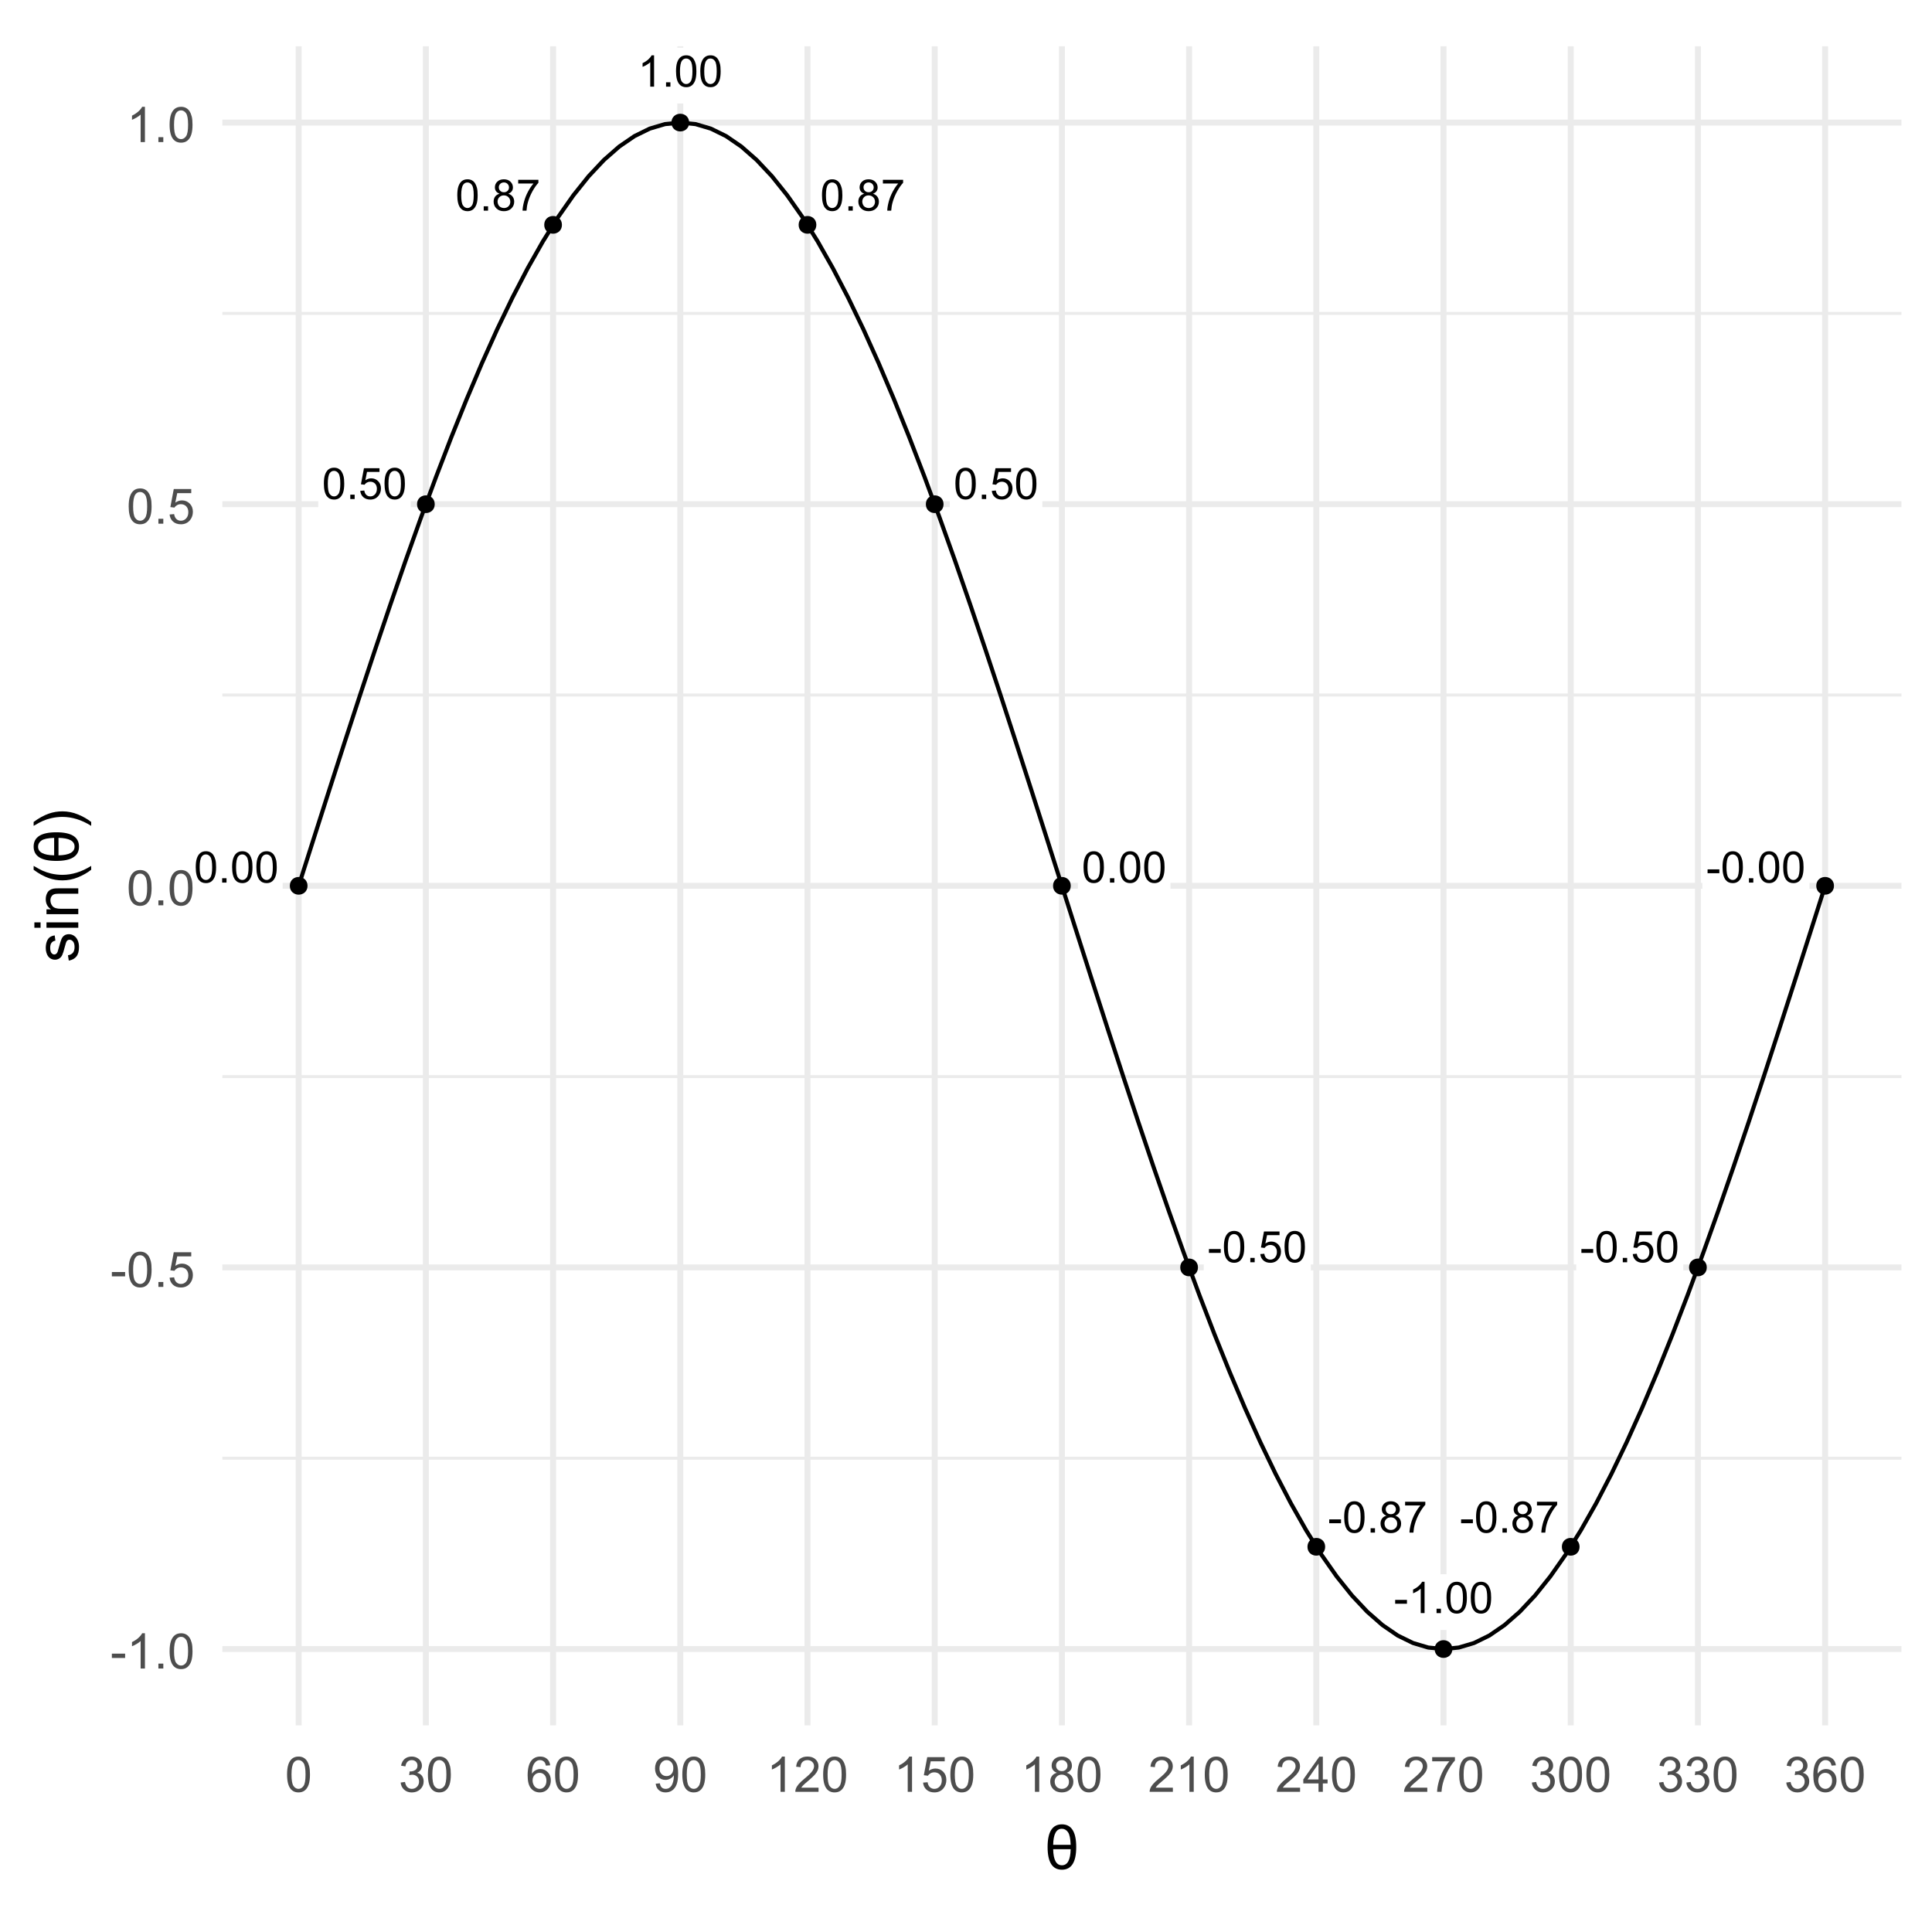<?xml version="1.0" encoding="UTF-8"?>
<svg xmlns="http://www.w3.org/2000/svg" xmlns:xlink="http://www.w3.org/1999/xlink" width="504" height="504" viewBox="0 0 504 504">
<defs>
<g>
<g id="glyph-0-0">
<path d="M 0.473 -4.02 C 0.473 -4.98 0.57 -5.758 0.77 -6.344 C 0.969 -6.93 1.262 -7.383 1.652 -7.703 C 2.043 -8.02 2.535 -8.18 3.129 -8.18 C 3.566 -8.18 3.949 -8.094 4.277 -7.918 C 4.609 -7.738 4.883 -7.488 5.098 -7.156 C 5.312 -6.824 5.48 -6.418 5.602 -5.945 C 5.723 -5.469 5.785 -4.824 5.785 -4.02 C 5.785 -3.062 5.688 -2.289 5.492 -1.703 C 5.293 -1.117 5 -0.664 4.609 -0.34 C 4.219 -0.02 3.727 0.141 3.129 0.141 C 2.344 0.141 1.727 -0.145 1.277 -0.707 C 0.742 -1.383 0.473 -2.488 0.473 -4.02 M 1.5 -4.02 C 1.5 -2.68 1.656 -1.789 1.969 -1.348 C 2.281 -0.906 2.668 -0.684 3.129 -0.684 C 3.59 -0.684 3.973 -0.906 4.289 -1.352 C 4.602 -1.797 4.758 -2.684 4.758 -4.02 C 4.758 -5.359 4.602 -6.25 4.289 -6.691 C 3.973 -7.133 3.586 -7.352 3.117 -7.352 C 2.656 -7.352 2.293 -7.156 2.016 -6.77 C 1.672 -6.273 1.5 -5.355 1.5 -4.02 Z M 1.5 -4.02 "/>
</g>
<g id="glyph-0-1">
<path d="M 1.035 0 L 1.035 -1.141 L 2.172 -1.141 L 2.172 0 Z M 1.035 0 "/>
</g>
<g id="glyph-0-2">
<path d="M 0.473 -2.133 L 1.523 -2.223 C 1.602 -1.711 1.781 -1.328 2.066 -1.07 C 2.348 -0.812 2.691 -0.684 3.09 -0.684 C 3.57 -0.684 3.98 -0.863 4.312 -1.227 C 4.645 -1.59 4.812 -2.074 4.812 -2.672 C 4.812 -3.242 4.652 -3.695 4.332 -4.023 C 4.012 -4.352 3.59 -4.52 3.074 -4.52 C 2.75 -4.52 2.461 -4.445 2.199 -4.297 C 1.941 -4.152 1.738 -3.961 1.59 -3.73 L 0.648 -3.852 L 1.438 -8.035 L 5.492 -8.035 L 5.492 -7.078 L 2.238 -7.078 L 1.801 -4.891 C 2.289 -5.23 2.801 -5.402 3.34 -5.402 C 4.051 -5.402 4.652 -5.156 5.141 -4.664 C 5.629 -4.168 5.875 -3.535 5.875 -2.762 C 5.875 -2.023 5.66 -1.387 5.23 -0.852 C 4.707 -0.191 3.992 0.141 3.09 0.141 C 2.348 0.141 1.742 -0.07 1.273 -0.484 C 0.809 -0.898 0.539 -1.449 0.473 -2.133 Z M 0.473 -2.133 "/>
</g>
<g id="glyph-0-3">
<path d="M 2.012 -4.418 C 1.598 -4.57 1.289 -4.785 1.09 -5.066 C 0.891 -5.352 0.789 -5.688 0.789 -6.078 C 0.789 -6.672 1.004 -7.172 1.43 -7.574 C 1.855 -7.977 2.422 -8.18 3.129 -8.18 C 3.84 -8.18 4.414 -7.973 4.848 -7.559 C 5.281 -7.148 5.496 -6.645 5.496 -6.051 C 5.496 -5.676 5.398 -5.344 5.199 -5.066 C 5 -4.785 4.699 -4.57 4.297 -4.418 C 4.797 -4.254 5.176 -3.992 5.438 -3.629 C 5.699 -3.266 5.828 -2.832 5.828 -2.328 C 5.828 -1.633 5.582 -1.047 5.09 -0.574 C 4.598 -0.098 3.949 0.141 3.145 0.141 C 2.34 0.141 1.691 -0.098 1.199 -0.574 C 0.707 -1.051 0.461 -1.645 0.461 -2.355 C 0.461 -2.887 0.594 -3.328 0.863 -3.688 C 1.133 -4.043 1.516 -4.289 2.012 -4.418 M 1.812 -6.113 C 1.812 -5.727 1.938 -5.414 2.184 -5.168 C 2.434 -4.922 2.754 -4.801 3.152 -4.801 C 3.535 -4.801 3.852 -4.922 4.098 -5.164 C 4.344 -5.406 4.469 -5.707 4.469 -6.059 C 4.469 -6.426 4.34 -6.734 4.086 -6.984 C 3.832 -7.234 3.52 -7.359 3.141 -7.359 C 2.758 -7.359 2.441 -7.234 2.191 -6.992 C 1.938 -6.746 1.812 -6.453 1.812 -6.113 M 1.488 -2.352 C 1.488 -2.066 1.559 -1.789 1.691 -1.523 C 1.828 -1.258 2.027 -1.051 2.297 -0.902 C 2.562 -0.758 2.848 -0.684 3.156 -0.684 C 3.633 -0.684 4.027 -0.836 4.34 -1.145 C 4.652 -1.453 4.809 -1.844 4.809 -2.316 C 4.809 -2.801 4.648 -3.195 4.328 -3.512 C 4.004 -3.828 3.605 -3.984 3.125 -3.984 C 2.652 -3.984 2.262 -3.828 1.953 -3.52 C 1.645 -3.207 1.488 -2.816 1.488 -2.352 Z M 1.488 -2.352 "/>
</g>
<g id="glyph-0-4">
<path d="M 0.539 -7.078 L 0.539 -8.043 L 5.812 -8.043 L 5.812 -7.262 C 5.293 -6.711 4.781 -5.977 4.27 -5.062 C 3.762 -4.148 3.367 -3.207 3.09 -2.238 C 2.891 -1.559 2.762 -0.812 2.707 0 L 1.68 0 C 1.688 -0.641 1.816 -1.414 2.055 -2.324 C 2.297 -3.23 2.641 -4.105 3.094 -4.949 C 3.543 -5.793 4.023 -6.5 4.527 -7.078 Z M 0.539 -7.078 "/>
</g>
<g id="glyph-0-5">
<path d="M 4.238 0 L 3.238 0 L 3.238 -6.375 C 3 -6.145 2.684 -5.914 2.293 -5.684 C 1.902 -5.457 1.551 -5.281 1.238 -5.168 L 1.238 -6.137 C 1.797 -6.398 2.289 -6.715 2.707 -7.09 C 3.125 -7.465 3.422 -7.828 3.594 -8.18 L 4.238 -8.18 Z M 4.238 0 "/>
</g>
<g id="glyph-0-6">
<path d="M 0.359 -2.445 L 0.359 -3.449 L 3.434 -3.449 L 3.434 -2.445 Z M 0.359 -2.445 "/>
</g>
<g id="glyph-1-0">
<path d="M 0.406 -2.75 L 0.406 -3.883 L 3.863 -3.883 L 3.863 -2.75 Z M 0.406 -2.75 "/>
</g>
<g id="glyph-1-1">
<path d="M 4.77 0 L 3.645 0 L 3.645 -7.168 C 3.371 -6.91 3.02 -6.652 2.578 -6.395 C 2.137 -6.137 1.742 -5.941 1.395 -5.812 L 1.395 -6.898 C 2.023 -7.195 2.574 -7.555 3.043 -7.977 C 3.516 -8.395 3.848 -8.805 4.043 -9.199 L 4.77 -9.199 Z M 4.77 0 "/>
</g>
<g id="glyph-1-2">
<path d="M 1.164 0 L 1.164 -1.281 L 2.445 -1.281 L 2.445 0 Z M 1.164 0 "/>
</g>
<g id="glyph-1-3">
<path d="M 0.531 -4.52 C 0.531 -5.602 0.645 -6.473 0.867 -7.133 C 1.09 -7.793 1.418 -8.305 1.859 -8.664 C 2.301 -9.02 2.852 -9.199 3.52 -9.199 C 4.012 -9.199 4.441 -9.102 4.812 -8.902 C 5.184 -8.707 5.488 -8.418 5.73 -8.047 C 5.973 -7.676 6.164 -7.219 6.301 -6.684 C 6.438 -6.148 6.508 -5.426 6.508 -4.52 C 6.508 -3.445 6.395 -2.574 6.176 -1.914 C 5.953 -1.254 5.625 -0.746 5.184 -0.383 C 4.746 -0.023 4.191 0.156 3.52 0.156 C 2.637 0.156 1.941 -0.16 1.438 -0.793 C 0.832 -1.555 0.531 -2.797 0.531 -4.52 M 1.688 -4.52 C 1.688 -3.016 1.863 -2.012 2.215 -1.516 C 2.566 -1.02 3.004 -0.77 3.52 -0.77 C 4.035 -0.77 4.469 -1.02 4.82 -1.52 C 5.176 -2.02 5.352 -3.02 5.352 -4.52 C 5.352 -6.027 5.176 -7.027 4.82 -7.523 C 4.469 -8.02 4.031 -8.27 3.508 -8.27 C 2.988 -8.27 2.578 -8.051 2.27 -7.613 C 1.883 -7.055 1.688 -6.023 1.688 -4.52 Z M 1.688 -4.52 "/>
</g>
<g id="glyph-1-4">
<path d="M 0.531 -2.398 L 1.711 -2.5 C 1.801 -1.926 2.004 -1.492 2.32 -1.203 C 2.641 -0.914 3.023 -0.77 3.477 -0.77 C 4.016 -0.77 4.477 -0.973 4.852 -1.383 C 5.227 -1.789 5.414 -2.332 5.414 -3.008 C 5.414 -3.648 5.23 -4.152 4.871 -4.523 C 4.512 -4.895 4.039 -5.082 3.457 -5.082 C 3.094 -5.082 2.766 -5 2.477 -4.836 C 2.184 -4.668 1.953 -4.457 1.789 -4.195 L 0.73 -4.332 L 1.617 -9.039 L 6.176 -9.039 L 6.176 -7.961 L 2.52 -7.961 L 2.023 -5.5 C 2.574 -5.883 3.152 -6.074 3.758 -6.074 C 4.555 -6.074 5.23 -5.797 5.781 -5.242 C 6.332 -4.691 6.605 -3.977 6.605 -3.105 C 6.605 -2.277 6.363 -1.559 5.883 -0.957 C 5.293 -0.215 4.492 0.156 3.477 0.156 C 2.641 0.156 1.961 -0.078 1.434 -0.543 C 0.906 -1.012 0.605 -1.629 0.531 -2.398 Z M 0.531 -2.398 "/>
</g>
<g id="glyph-1-5">
<path d="M 0.539 -2.418 L 1.664 -2.57 C 1.793 -1.93 2.012 -1.473 2.32 -1.191 C 2.633 -0.91 3.012 -0.77 3.457 -0.77 C 3.984 -0.77 4.434 -0.953 4.797 -1.32 C 5.16 -1.684 5.344 -2.141 5.344 -2.68 C 5.344 -3.199 5.176 -3.625 4.836 -3.961 C 4.5 -4.293 4.07 -4.461 3.551 -4.461 C 3.336 -4.461 3.074 -4.422 2.758 -4.336 L 2.883 -5.324 C 2.957 -5.316 3.016 -5.312 3.062 -5.312 C 3.543 -5.312 3.973 -5.438 4.355 -5.688 C 4.738 -5.938 4.93 -6.324 4.93 -6.844 C 4.93 -7.258 4.793 -7.598 4.512 -7.867 C 4.234 -8.141 3.871 -8.273 3.43 -8.273 C 2.992 -8.273 2.629 -8.137 2.336 -7.863 C 2.047 -7.586 1.859 -7.176 1.773 -6.625 L 0.648 -6.824 C 0.789 -7.578 1.102 -8.164 1.586 -8.578 C 2.074 -8.992 2.68 -9.199 3.406 -9.199 C 3.906 -9.199 4.367 -9.094 4.789 -8.879 C 5.207 -8.664 5.531 -8.371 5.754 -8 C 5.977 -7.629 6.086 -7.234 6.086 -6.82 C 6.086 -6.422 5.98 -6.062 5.77 -5.738 C 5.555 -5.414 5.242 -5.152 4.824 -4.961 C 5.367 -4.836 5.789 -4.578 6.086 -4.184 C 6.387 -3.789 6.539 -3.297 6.539 -2.707 C 6.539 -1.906 6.246 -1.227 5.664 -0.672 C 5.078 -0.117 4.34 0.164 3.449 0.164 C 2.645 0.164 1.977 -0.078 1.445 -0.555 C 0.914 -1.035 0.613 -1.656 0.539 -2.418 Z M 0.539 -2.418 "/>
</g>
<g id="glyph-1-6">
<path d="M 6.367 -6.918 L 5.25 -6.832 C 5.148 -7.273 5.008 -7.594 4.824 -7.793 C 4.52 -8.113 4.145 -8.273 3.699 -8.273 C 3.34 -8.273 3.027 -8.176 2.758 -7.977 C 2.402 -7.715 2.121 -7.34 1.918 -6.844 C 1.715 -6.348 1.609 -5.641 1.602 -4.727 C 1.871 -5.137 2.203 -5.445 2.594 -5.645 C 2.984 -5.844 3.395 -5.945 3.824 -5.945 C 4.574 -5.945 5.215 -5.668 5.742 -5.117 C 6.27 -4.562 6.531 -3.852 6.531 -2.977 C 6.531 -2.398 6.406 -1.867 6.16 -1.371 C 5.91 -0.879 5.57 -0.5 5.137 -0.238 C 4.703 0.023 4.211 0.156 3.664 0.156 C 2.727 0.156 1.961 -0.188 1.367 -0.879 C 0.777 -1.566 0.48 -2.703 0.48 -4.289 C 0.48 -6.059 0.809 -7.348 1.461 -8.148 C 2.035 -8.852 2.801 -9.199 3.77 -9.199 C 4.488 -9.199 5.082 -8.996 5.539 -8.594 C 6 -8.191 6.277 -7.633 6.367 -6.918 M 1.773 -2.969 C 1.773 -2.582 1.855 -2.211 2.023 -1.855 C 2.188 -1.504 2.418 -1.23 2.711 -1.047 C 3.008 -0.863 3.32 -0.77 3.645 -0.77 C 4.117 -0.77 4.527 -0.961 4.867 -1.344 C 5.211 -1.727 5.383 -2.246 5.383 -2.906 C 5.383 -3.539 5.211 -4.039 4.875 -4.402 C 4.539 -4.77 4.113 -4.949 3.602 -4.949 C 3.09 -4.949 2.66 -4.77 2.305 -4.402 C 1.953 -4.039 1.773 -3.559 1.773 -2.969 Z M 1.773 -2.969 "/>
</g>
<g id="glyph-1-7">
<path d="M 0.699 -2.117 L 1.781 -2.219 C 1.871 -1.711 2.047 -1.34 2.305 -1.113 C 2.566 -0.883 2.895 -0.77 3.301 -0.77 C 3.645 -0.77 3.949 -0.848 4.211 -1.008 C 4.469 -1.164 4.684 -1.375 4.852 -1.641 C 5.016 -1.906 5.156 -2.262 5.27 -2.711 C 5.383 -3.164 5.438 -3.621 5.438 -4.086 C 5.438 -4.137 5.434 -4.211 5.43 -4.312 C 5.207 -3.953 4.898 -3.664 4.508 -3.441 C 4.121 -3.219 3.699 -3.105 3.242 -3.105 C 2.484 -3.105 1.844 -3.383 1.32 -3.93 C 0.793 -4.48 0.531 -5.207 0.531 -6.105 C 0.531 -7.035 0.805 -7.785 1.352 -8.352 C 1.902 -8.918 2.586 -9.199 3.414 -9.199 C 4.008 -9.199 4.555 -9.039 5.047 -8.719 C 5.539 -8.398 5.914 -7.941 6.172 -7.348 C 6.43 -6.754 6.555 -5.895 6.555 -4.77 C 6.555 -3.598 6.43 -2.664 6.176 -1.973 C 5.922 -1.277 5.543 -0.75 5.039 -0.387 C 4.539 -0.023 3.949 0.156 3.273 0.156 C 2.559 0.156 1.973 -0.043 1.52 -0.441 C 1.066 -0.84 0.793 -1.398 0.699 -2.117 M 5.305 -6.164 C 5.305 -6.809 5.133 -7.32 4.789 -7.699 C 4.445 -8.078 4.035 -8.27 3.551 -8.27 C 3.051 -8.27 2.613 -8.066 2.242 -7.656 C 1.871 -7.246 1.688 -6.719 1.688 -6.07 C 1.688 -5.484 1.863 -5.012 2.215 -4.648 C 2.566 -4.281 3.004 -4.102 3.52 -4.102 C 4.039 -4.102 4.469 -4.281 4.805 -4.648 C 5.137 -5.012 5.305 -5.516 5.305 -6.164 Z M 5.305 -6.164 "/>
</g>
<g id="glyph-1-8">
<path d="M 6.445 -1.082 L 6.445 0 L 0.387 0 C 0.379 -0.27 0.422 -0.531 0.52 -0.781 C 0.672 -1.195 0.918 -1.602 1.258 -2 C 1.598 -2.398 2.09 -2.863 2.73 -3.387 C 3.727 -4.203 4.398 -4.852 4.75 -5.328 C 5.102 -5.805 5.273 -6.258 5.273 -6.68 C 5.273 -7.129 5.117 -7.504 4.797 -7.809 C 4.477 -8.117 4.062 -8.27 3.551 -8.27 C 3.008 -8.27 2.574 -8.105 2.25 -7.781 C 1.926 -7.457 1.762 -7.008 1.758 -6.43 L 0.602 -6.551 C 0.68 -7.414 0.977 -8.07 1.492 -8.523 C 2.012 -8.973 2.703 -9.199 3.574 -9.199 C 4.453 -9.199 5.148 -8.957 5.664 -8.469 C 6.176 -7.98 6.43 -7.379 6.43 -6.656 C 6.43 -6.289 6.355 -5.93 6.207 -5.574 C 6.055 -5.223 5.809 -4.848 5.461 -4.457 C 5.113 -4.066 4.535 -3.527 3.727 -2.844 C 3.051 -2.277 2.617 -1.895 2.426 -1.691 C 2.234 -1.488 2.074 -1.285 1.949 -1.082 Z M 6.445 -1.082 "/>
</g>
<g id="glyph-1-9">
<path d="M 2.262 -4.969 C 1.797 -5.141 1.449 -5.383 1.227 -5.699 C 1 -6.016 0.887 -6.395 0.887 -6.836 C 0.887 -7.504 1.129 -8.066 1.605 -8.52 C 2.086 -8.973 2.723 -9.199 3.52 -9.199 C 4.32 -9.199 4.961 -8.969 5.449 -8.504 C 5.938 -8.039 6.18 -7.473 6.18 -6.805 C 6.18 -6.383 6.07 -6.012 5.848 -5.695 C 5.625 -5.383 5.285 -5.141 4.832 -4.969 C 5.395 -4.785 5.82 -4.488 6.117 -4.082 C 6.41 -3.672 6.555 -3.184 6.555 -2.617 C 6.555 -1.836 6.277 -1.176 5.727 -0.645 C 5.172 -0.109 4.441 0.156 3.539 0.156 C 2.633 0.156 1.902 -0.113 1.352 -0.648 C 0.797 -1.184 0.52 -1.852 0.52 -2.648 C 0.52 -3.246 0.668 -3.746 0.973 -4.148 C 1.273 -4.551 1.703 -4.824 2.262 -4.969 M 2.039 -6.875 C 2.039 -6.441 2.176 -6.086 2.457 -5.812 C 2.734 -5.539 3.098 -5.398 3.543 -5.398 C 3.977 -5.398 4.332 -5.535 4.609 -5.809 C 4.887 -6.082 5.023 -6.418 5.023 -6.812 C 5.023 -7.227 4.883 -7.57 4.598 -7.852 C 4.312 -8.133 3.957 -8.273 3.531 -8.273 C 3.102 -8.273 2.746 -8.137 2.461 -7.863 C 2.18 -7.586 2.039 -7.258 2.039 -6.875 M 1.676 -2.645 C 1.676 -2.324 1.75 -2.012 1.902 -1.711 C 2.055 -1.414 2.281 -1.18 2.582 -1.016 C 2.883 -0.852 3.203 -0.77 3.551 -0.77 C 4.086 -0.77 4.531 -0.941 4.883 -1.289 C 5.23 -1.633 5.406 -2.074 5.406 -2.605 C 5.406 -3.148 5.227 -3.598 4.867 -3.949 C 4.504 -4.305 4.055 -4.48 3.512 -4.48 C 2.984 -4.48 2.543 -4.305 2.195 -3.957 C 1.848 -3.605 1.676 -3.168 1.676 -2.645 Z M 1.676 -2.645 "/>
</g>
<g id="glyph-1-10">
<path d="M 4.137 0 L 4.137 -2.195 L 0.164 -2.195 L 0.164 -3.227 L 4.344 -9.164 L 5.262 -9.164 L 5.262 -3.227 L 6.5 -3.227 L 6.5 -2.195 L 5.262 -2.195 L 5.262 0 L 4.137 0 M 4.137 -3.227 L 4.137 -7.355 L 1.27 -3.227 Z M 4.137 -3.227 "/>
</g>
<g id="glyph-1-11">
<path d="M 0.605 -7.961 L 0.605 -9.043 L 6.539 -9.043 L 6.539 -8.168 C 5.953 -7.547 5.375 -6.723 4.805 -5.695 C 4.23 -4.664 3.789 -3.605 3.477 -2.52 C 3.25 -1.754 3.105 -0.914 3.043 0 L 1.887 0 C 1.898 -0.723 2.043 -1.59 2.312 -2.613 C 2.582 -3.633 2.973 -4.617 3.477 -5.566 C 3.984 -6.512 4.523 -7.312 5.094 -7.961 Z M 0.605 -7.961 "/>
</g>
<g id="glyph-2-0">
<path d="M 0.719 -5.727 C 0.719 -9.676 1.965 -11.648 4.453 -11.648 C 6.941 -11.648 8.188 -9.676 8.188 -5.727 C 8.188 -1.785 6.941 0.188 4.453 0.188 C 1.965 0.188 0.719 -1.785 0.719 -5.727 M 2.172 -6.297 L 6.734 -6.297 C 6.684 -7.926 6.449 -9.035 6.031 -9.617 C 5.613 -10.199 5.082 -10.492 4.438 -10.492 C 2.984 -10.492 2.23 -9.094 2.172 -6.297 M 6.734 -5.164 L 2.172 -5.164 C 2.23 -2.367 2.988 -0.969 4.453 -0.969 C 5.922 -0.969 6.684 -2.367 6.734 -5.164 Z M 6.734 -5.164 "/>
</g>
<g id="glyph-3-0">
<path d="M -2.477 -0.492 L -2.695 -1.883 C -2.137 -1.961 -1.711 -2.18 -1.414 -2.535 C -1.117 -2.891 -0.969 -3.391 -0.969 -4.031 C -0.969 -4.676 -1.102 -5.156 -1.363 -5.469 C -1.625 -5.781 -1.934 -5.938 -2.289 -5.938 C -2.605 -5.938 -2.855 -5.801 -3.039 -5.523 C -3.164 -5.332 -3.324 -4.852 -3.516 -4.086 C -3.777 -3.055 -4 -2.34 -4.191 -1.941 C -4.383 -1.543 -4.645 -1.242 -4.98 -1.035 C -5.316 -0.828 -5.688 -0.727 -6.094 -0.727 C -6.465 -0.727 -6.805 -0.812 -7.121 -0.98 C -7.438 -1.148 -7.699 -1.379 -7.906 -1.672 C -8.066 -1.891 -8.203 -2.188 -8.316 -2.566 C -8.43 -2.945 -8.484 -3.348 -8.484 -3.781 C -8.484 -4.434 -8.391 -5.004 -8.203 -5.496 C -8.016 -5.988 -7.762 -6.352 -7.441 -6.586 C -7.121 -6.82 -6.691 -6.98 -6.156 -7.07 L -5.969 -5.695 C -6.395 -5.633 -6.73 -5.453 -6.969 -5.152 C -7.207 -4.852 -7.328 -4.43 -7.328 -3.883 C -7.328 -3.238 -7.223 -2.777 -7.008 -2.5 C -6.793 -2.223 -6.543 -2.086 -6.258 -2.086 C -6.074 -2.086 -5.91 -2.145 -5.766 -2.258 C -5.613 -2.371 -5.488 -2.551 -5.391 -2.797 C -5.34 -2.938 -5.219 -3.352 -5.031 -4.039 C -4.766 -5.035 -4.547 -5.727 -4.379 -6.121 C -4.211 -6.516 -3.965 -6.824 -3.641 -7.047 C -3.316 -7.27 -2.918 -7.383 -2.438 -7.383 C -1.969 -7.383 -1.527 -7.246 -1.113 -6.973 C -0.699 -6.699 -0.379 -6.305 -0.152 -5.789 C 0.074 -5.273 0.188 -4.691 0.188 -4.039 C 0.188 -2.961 -0.035 -2.141 -0.484 -1.574 C -0.934 -1.008 -1.598 -0.648 -2.477 -0.492 Z M -2.477 -0.492 "/>
</g>
<g id="glyph-3-1">
<path d="M -9.836 -1.062 L -11.453 -1.062 L -11.453 -2.469 L -9.836 -2.469 L -9.836 -1.062 M 0 -1.062 L -8.297 -1.062 L -8.297 -2.469 L 0 -2.469 Z M 0 -1.062 "/>
</g>
<g id="glyph-3-2">
<path d="M 0 -1.055 L -8.297 -1.055 L -8.297 -2.32 L -7.117 -2.32 C -8.027 -2.93 -8.484 -3.809 -8.484 -4.961 C -8.484 -5.461 -8.395 -5.922 -8.215 -6.34 C -8.035 -6.758 -7.801 -7.074 -7.508 -7.281 C -7.215 -7.488 -6.871 -7.637 -6.469 -7.719 C -6.207 -7.77 -5.754 -7.797 -5.102 -7.797 L 0 -7.797 L 0 -6.391 L -5.047 -6.391 C -5.621 -6.391 -6.047 -6.336 -6.332 -6.227 C -6.617 -6.117 -6.844 -5.922 -7.012 -5.645 C -7.18 -5.367 -7.266 -5.039 -7.266 -4.664 C -7.266 -4.066 -7.074 -3.547 -6.695 -3.113 C -6.316 -2.68 -5.594 -2.461 -4.531 -2.461 L 0 -2.461 Z M 0 -1.055 "/>
</g>
<g id="glyph-3-3">
<path d="M 3.367 -3.742 C 2.387 -2.965 1.242 -2.309 -0.07 -1.773 C -1.383 -1.238 -2.742 -0.969 -4.148 -0.969 C -5.387 -0.969 -6.574 -1.168 -7.711 -1.57 C -9.027 -2.039 -10.34 -2.762 -11.648 -3.742 L -11.648 -4.75 C -10.566 -4.121 -9.793 -3.703 -9.328 -3.5 C -8.609 -3.184 -7.859 -2.934 -7.078 -2.75 C -6.105 -2.527 -5.125 -2.414 -4.141 -2.414 C -1.637 -2.414 0.867 -3.191 3.367 -4.75 Z M 3.367 -3.742 "/>
</g>
<g id="glyph-3-4">
<path d="M -5.727 -0.719 C -9.676 -0.719 -11.648 -1.965 -11.648 -4.453 C -11.648 -6.941 -9.676 -8.188 -5.727 -8.188 C -1.785 -8.188 0.188 -6.941 0.188 -4.453 C 0.188 -1.965 -1.785 -0.719 -5.727 -0.719 M -6.297 -2.172 L -6.297 -6.734 C -7.926 -6.684 -9.035 -6.449 -9.617 -6.031 C -10.199 -5.613 -10.492 -5.082 -10.492 -4.438 C -10.492 -2.984 -9.094 -2.23 -6.297 -2.172 M -5.164 -6.734 L -5.164 -2.172 C -2.367 -2.23 -0.969 -2.988 -0.969 -4.453 C -0.969 -5.922 -2.367 -6.684 -5.164 -6.734 Z M -5.164 -6.734 "/>
</g>
<g id="glyph-3-5">
<path d="M 3.367 -1.977 L 3.367 -0.969 C 0.867 -2.527 -1.637 -3.305 -4.141 -3.305 C -5.121 -3.305 -6.09 -3.191 -7.055 -2.969 C -7.836 -2.793 -8.586 -2.543 -9.305 -2.227 C -9.773 -2.023 -10.555 -1.605 -11.648 -0.969 L -11.648 -1.977 C -10.34 -2.957 -9.027 -3.68 -7.711 -4.148 C -6.574 -4.551 -5.387 -4.75 -4.148 -4.75 C -2.742 -4.75 -1.383 -4.48 -0.07 -3.941 C 1.242 -3.402 2.387 -2.746 3.367 -1.977 Z M 3.367 -1.977 "/>
</g>
</g>
</defs>
<rect x="-50.4" y="-50.4" width="604.8" height="604.8" fill="rgb(100%, 100%, 100%)" fill-opacity="1"/>
<path fill="none" stroke-width="0.776" stroke-linecap="butt" stroke-linejoin="round" stroke="rgb(92.157%, 92.157%, 92.157%)" stroke-opacity="1" stroke-miterlimit="10" d="M 58.004 380.41 L 496.031 380.41 "/>
<path fill="none" stroke-width="0.776" stroke-linecap="butt" stroke-linejoin="round" stroke="rgb(92.157%, 92.157%, 92.157%)" stroke-opacity="1" stroke-miterlimit="10" d="M 58.004 280.859 L 496.031 280.859 "/>
<path fill="none" stroke-width="0.776" stroke-linecap="butt" stroke-linejoin="round" stroke="rgb(92.157%, 92.157%, 92.157%)" stroke-opacity="1" stroke-miterlimit="10" d="M 58.004 181.309 L 496.031 181.309 "/>
<path fill="none" stroke-width="0.776" stroke-linecap="butt" stroke-linejoin="round" stroke="rgb(92.157%, 92.157%, 92.157%)" stroke-opacity="1" stroke-miterlimit="10" d="M 58.004 81.758 L 496.031 81.758 "/>
<path fill="none" stroke-width="1.552" stroke-linecap="butt" stroke-linejoin="round" stroke="rgb(92.157%, 92.157%, 92.157%)" stroke-opacity="1" stroke-miterlimit="10" d="M 58.004 430.184 L 496.031 430.184 "/>
<path fill="none" stroke-width="1.552" stroke-linecap="butt" stroke-linejoin="round" stroke="rgb(92.157%, 92.157%, 92.157%)" stroke-opacity="1" stroke-miterlimit="10" d="M 58.004 330.633 L 496.031 330.633 "/>
<path fill="none" stroke-width="1.552" stroke-linecap="butt" stroke-linejoin="round" stroke="rgb(92.157%, 92.157%, 92.157%)" stroke-opacity="1" stroke-miterlimit="10" d="M 58.004 231.082 L 496.031 231.082 "/>
<path fill="none" stroke-width="1.552" stroke-linecap="butt" stroke-linejoin="round" stroke="rgb(92.157%, 92.157%, 92.157%)" stroke-opacity="1" stroke-miterlimit="10" d="M 58.004 131.531 L 496.031 131.531 "/>
<path fill="none" stroke-width="1.552" stroke-linecap="butt" stroke-linejoin="round" stroke="rgb(92.157%, 92.157%, 92.157%)" stroke-opacity="1" stroke-miterlimit="10" d="M 58.004 31.98 L 496.031 31.98 "/>
<path fill="none" stroke-width="1.552" stroke-linecap="butt" stroke-linejoin="round" stroke="rgb(92.157%, 92.157%, 92.157%)" stroke-opacity="1" stroke-miterlimit="10" d="M 77.914 450.094 L 77.914 12.07 "/>
<path fill="none" stroke-width="1.552" stroke-linecap="butt" stroke-linejoin="round" stroke="rgb(92.157%, 92.157%, 92.157%)" stroke-opacity="1" stroke-miterlimit="10" d="M 111.098 450.094 L 111.098 12.07 "/>
<path fill="none" stroke-width="1.552" stroke-linecap="butt" stroke-linejoin="round" stroke="rgb(92.157%, 92.157%, 92.157%)" stroke-opacity="1" stroke-miterlimit="10" d="M 144.281 450.094 L 144.281 12.07 "/>
<path fill="none" stroke-width="1.552" stroke-linecap="butt" stroke-linejoin="round" stroke="rgb(92.157%, 92.157%, 92.157%)" stroke-opacity="1" stroke-miterlimit="10" d="M 177.465 450.094 L 177.465 12.07 "/>
<path fill="none" stroke-width="1.552" stroke-linecap="butt" stroke-linejoin="round" stroke="rgb(92.157%, 92.157%, 92.157%)" stroke-opacity="1" stroke-miterlimit="10" d="M 210.648 450.094 L 210.648 12.07 "/>
<path fill="none" stroke-width="1.552" stroke-linecap="butt" stroke-linejoin="round" stroke="rgb(92.157%, 92.157%, 92.157%)" stroke-opacity="1" stroke-miterlimit="10" d="M 243.832 450.094 L 243.832 12.07 "/>
<path fill="none" stroke-width="1.552" stroke-linecap="butt" stroke-linejoin="round" stroke="rgb(92.157%, 92.157%, 92.157%)" stroke-opacity="1" stroke-miterlimit="10" d="M 277.016 450.094 L 277.016 12.07 "/>
<path fill="none" stroke-width="1.552" stroke-linecap="butt" stroke-linejoin="round" stroke="rgb(92.157%, 92.157%, 92.157%)" stroke-opacity="1" stroke-miterlimit="10" d="M 310.199 450.094 L 310.199 12.07 "/>
<path fill="none" stroke-width="1.552" stroke-linecap="butt" stroke-linejoin="round" stroke="rgb(92.157%, 92.157%, 92.157%)" stroke-opacity="1" stroke-miterlimit="10" d="M 343.387 450.094 L 343.387 12.07 "/>
<path fill="none" stroke-width="1.552" stroke-linecap="butt" stroke-linejoin="round" stroke="rgb(92.157%, 92.157%, 92.157%)" stroke-opacity="1" stroke-miterlimit="10" d="M 376.57 450.094 L 376.57 12.07 "/>
<path fill="none" stroke-width="1.552" stroke-linecap="butt" stroke-linejoin="round" stroke="rgb(92.157%, 92.157%, 92.157%)" stroke-opacity="1" stroke-miterlimit="10" d="M 409.754 450.094 L 409.754 12.07 "/>
<path fill="none" stroke-width="1.552" stroke-linecap="butt" stroke-linejoin="round" stroke="rgb(92.157%, 92.157%, 92.157%)" stroke-opacity="1" stroke-miterlimit="10" d="M 442.938 450.094 L 442.938 12.07 "/>
<path fill="none" stroke-width="1.552" stroke-linecap="butt" stroke-linejoin="round" stroke="rgb(92.157%, 92.157%, 92.157%)" stroke-opacity="1" stroke-miterlimit="10" d="M 476.121 450.094 L 476.121 12.07 "/>
<path fill-rule="nonzero" fill="rgb(100%, 100%, 100%)" fill-opacity="1" d="M 51.754 234.633 L 71.578 234.633 L 71.488 234.633 L 71.836 234.617 L 72.18 234.551 L 72.504 234.426 L 72.805 234.254 L 73.074 234.031 L 73.305 233.773 L 73.488 233.48 L 73.625 233.16 L 73.711 232.82 L 73.738 232.477 L 73.738 222.262 L 73.711 221.914 L 73.625 221.578 L 73.488 221.258 L 73.305 220.961 L 73.074 220.703 L 72.805 220.484 L 72.504 220.309 L 72.18 220.184 L 71.836 220.117 L 71.578 220.102 L 51.754 220.102 L 52.016 220.117 L 51.668 220.102 L 51.32 220.145 L 50.988 220.242 L 50.672 220.391 L 50.387 220.586 L 50.137 220.828 L 49.93 221.105 L 49.766 221.414 L 49.656 221.742 L 49.602 222.086 L 49.594 222.262 L 49.594 232.477 L 49.602 232.301 L 49.602 232.648 L 49.656 232.992 L 49.766 233.32 L 49.93 233.629 L 50.137 233.906 L 50.387 234.148 L 50.672 234.344 L 50.988 234.496 L 51.32 234.59 L 51.668 234.633 Z M 51.754 234.633 "/>
<g fill="rgb(0%, 0%, 0%)" fill-opacity="1">
<use xlink:href="#glyph-0-0" x="50.59" y="230.242"/>
<use xlink:href="#glyph-0-1" x="56.919" y="230.242"/>
<use xlink:href="#glyph-0-0" x="60.082" y="230.242"/>
<use xlink:href="#glyph-0-0" x="66.411" y="230.242"/>
</g>
<path fill-rule="nonzero" fill="rgb(100%, 100%, 100%)" fill-opacity="1" d="M 85.18 134.574 L 105.004 134.574 L 104.918 134.57 L 105.266 134.559 L 105.605 134.488 L 105.93 134.363 L 106.23 134.191 L 106.5 133.973 L 106.73 133.711 L 106.918 133.418 L 107.055 133.098 L 107.137 132.758 L 107.164 132.414 L 107.164 122.199 L 107.137 121.852 L 107.055 121.516 L 106.918 121.195 L 106.73 120.902 L 106.5 120.641 L 106.23 120.422 L 105.93 120.246 L 105.605 120.125 L 105.266 120.055 L 105.004 120.039 L 85.18 120.039 L 85.441 120.055 L 85.094 120.039 L 84.75 120.082 L 84.414 120.18 L 84.102 120.328 L 83.816 120.527 L 83.562 120.766 L 83.355 121.043 L 83.195 121.352 L 83.082 121.684 L 83.027 122.023 L 83.02 122.199 L 83.02 132.414 L 83.027 132.238 L 83.027 132.586 L 83.082 132.93 L 83.195 133.262 L 83.355 133.566 L 83.562 133.844 L 83.816 134.086 L 84.102 134.285 L 84.414 134.434 L 84.75 134.531 L 85.094 134.57 Z M 85.18 134.574 "/>
<g fill="rgb(0%, 0%, 0%)" fill-opacity="1">
<use xlink:href="#glyph-0-0" x="84.016" y="130.184"/>
<use xlink:href="#glyph-0-1" x="90.345" y="130.184"/>
<use xlink:href="#glyph-0-2" x="93.507" y="130.184"/>
<use xlink:href="#glyph-0-0" x="99.837" y="130.184"/>
</g>
<path fill-rule="nonzero" fill="rgb(100%, 100%, 100%)" fill-opacity="1" d="M 119.984 59.344 L 139.809 59.344 L 139.723 59.344 L 140.07 59.328 L 140.41 59.258 L 140.734 59.137 L 141.035 58.961 L 141.305 58.742 L 141.535 58.48 L 141.723 58.188 L 141.859 57.867 L 141.941 57.531 L 141.969 57.184 L 141.969 46.969 L 141.941 46.625 L 141.859 46.285 L 141.723 45.965 L 141.535 45.672 L 141.305 45.41 L 141.035 45.191 L 140.734 45.02 L 140.41 44.895 L 140.07 44.824 L 139.809 44.809 L 119.984 44.809 L 120.246 44.824 L 119.898 44.812 L 119.555 44.855 L 119.219 44.949 L 118.906 45.098 L 118.621 45.297 L 118.367 45.539 L 118.16 45.816 L 118 46.125 L 117.887 46.453 L 117.832 46.797 L 117.824 46.969 L 117.824 57.184 L 117.832 57.012 L 117.832 57.359 L 117.887 57.703 L 118 58.031 L 118.16 58.34 L 118.367 58.617 L 118.621 58.859 L 118.906 59.055 L 119.219 59.203 L 119.555 59.301 L 119.898 59.344 Z M 119.984 59.344 "/>
<g fill="rgb(0%, 0%, 0%)" fill-opacity="1">
<use xlink:href="#glyph-0-0" x="118.82" y="54.953"/>
<use xlink:href="#glyph-0-1" x="125.15" y="54.953"/>
<use xlink:href="#glyph-0-3" x="128.312" y="54.953"/>
<use xlink:href="#glyph-0-4" x="134.642" y="54.953"/>
</g>
<path fill-rule="nonzero" fill="rgb(100%, 100%, 100%)" fill-opacity="1" d="M 167.555 27 L 187.379 27 L 187.289 26.996 L 187.637 26.984 L 187.98 26.914 L 188.305 26.789 L 188.605 26.617 L 188.875 26.398 L 189.105 26.137 L 189.289 25.844 L 189.426 25.523 L 189.512 25.184 L 189.539 24.84 L 189.539 14.625 L 189.512 14.277 L 189.426 13.941 L 189.289 13.621 L 189.105 13.328 L 188.875 13.066 L 188.605 12.848 L 188.305 12.672 L 187.98 12.551 L 187.637 12.48 L 187.379 12.465 L 167.555 12.465 L 167.816 12.48 L 167.469 12.465 L 167.121 12.508 L 166.789 12.605 L 166.473 12.754 L 166.188 12.953 L 165.938 13.191 L 165.73 13.469 L 165.566 13.777 L 165.457 14.109 L 165.402 14.449 L 165.395 14.625 L 165.395 24.84 L 165.402 24.664 L 165.402 25.012 L 165.457 25.355 L 165.566 25.688 L 165.73 25.992 L 165.938 26.27 L 166.188 26.512 L 166.473 26.711 L 166.789 26.859 L 167.121 26.957 L 167.469 26.996 Z M 167.555 27 "/>
<g fill="rgb(0%, 0%, 0%)" fill-opacity="1">
<use xlink:href="#glyph-0-5" x="166.391" y="22.609"/>
<use xlink:href="#glyph-0-1" x="172.72" y="22.609"/>
<use xlink:href="#glyph-0-0" x="175.882" y="22.609"/>
<use xlink:href="#glyph-0-0" x="182.212" y="22.609"/>
</g>
<path fill-rule="nonzero" fill="rgb(100%, 100%, 100%)" fill-opacity="1" d="M 215.125 59.344 L 234.945 59.344 L 234.859 59.344 L 235.207 59.328 L 235.547 59.258 L 235.871 59.137 L 236.176 58.961 L 236.441 58.742 L 236.672 58.48 L 236.859 58.188 L 236.996 57.867 L 237.078 57.531 L 237.105 57.184 L 237.105 46.969 L 237.078 46.625 L 236.996 46.285 L 236.859 45.965 L 236.672 45.672 L 236.441 45.41 L 236.176 45.191 L 235.871 45.02 L 235.547 44.895 L 235.207 44.824 L 234.945 44.809 L 215.125 44.809 L 215.383 44.824 L 215.035 44.812 L 214.691 44.855 L 214.359 44.949 L 214.043 45.098 L 213.758 45.297 L 213.508 45.539 L 213.297 45.816 L 213.137 46.125 L 213.027 46.453 L 212.969 46.797 L 212.965 46.969 L 212.965 57.184 L 212.969 57.012 L 212.969 57.359 L 213.027 57.703 L 213.137 58.031 L 213.297 58.34 L 213.508 58.617 L 213.758 58.859 L 214.043 59.055 L 214.359 59.203 L 214.691 59.301 L 215.035 59.344 Z M 215.125 59.344 "/>
<g fill="rgb(0%, 0%, 0%)" fill-opacity="1">
<use xlink:href="#glyph-0-0" x="213.961" y="54.953"/>
<use xlink:href="#glyph-0-1" x="220.291" y="54.953"/>
<use xlink:href="#glyph-0-3" x="223.453" y="54.953"/>
<use xlink:href="#glyph-0-4" x="229.782" y="54.953"/>
</g>
<path fill-rule="nonzero" fill="rgb(100%, 100%, 100%)" fill-opacity="1" d="M 249.93 134.574 L 269.75 134.574 L 269.664 134.57 L 270.012 134.559 L 270.352 134.488 L 270.676 134.363 L 270.977 134.191 L 271.246 133.973 L 271.477 133.711 L 271.664 133.418 L 271.801 133.098 L 271.883 132.758 L 271.91 132.414 L 271.91 122.199 L 271.883 121.852 L 271.801 121.516 L 271.664 121.195 L 271.477 120.902 L 271.246 120.641 L 270.977 120.422 L 270.676 120.246 L 270.352 120.125 L 270.012 120.055 L 269.75 120.039 L 249.93 120.039 L 250.188 120.055 L 249.84 120.039 L 249.496 120.082 L 249.16 120.18 L 248.848 120.328 L 248.562 120.527 L 248.312 120.766 L 248.102 121.043 L 247.941 121.352 L 247.832 121.684 L 247.773 122.023 L 247.77 122.199 L 247.77 132.414 L 247.773 132.238 L 247.773 132.586 L 247.832 132.93 L 247.941 133.262 L 248.102 133.566 L 248.312 133.844 L 248.562 134.086 L 248.848 134.285 L 249.16 134.434 L 249.496 134.531 L 249.84 134.57 Z M 249.93 134.574 "/>
<g fill="rgb(0%, 0%, 0%)" fill-opacity="1">
<use xlink:href="#glyph-0-0" x="248.766" y="130.184"/>
<use xlink:href="#glyph-0-1" x="255.095" y="130.184"/>
<use xlink:href="#glyph-0-2" x="258.257" y="130.184"/>
<use xlink:href="#glyph-0-0" x="264.587" y="130.184"/>
</g>
<path fill-rule="nonzero" fill="rgb(100%, 100%, 100%)" fill-opacity="1" d="M 283.355 234.633 L 303.18 234.633 L 303.09 234.633 L 303.438 234.617 L 303.781 234.551 L 304.105 234.426 L 304.406 234.254 L 304.676 234.031 L 304.906 233.773 L 305.09 233.48 L 305.227 233.16 L 305.312 232.82 L 305.34 232.477 L 305.34 222.262 L 305.312 221.914 L 305.227 221.578 L 305.09 221.258 L 304.906 220.961 L 304.676 220.703 L 304.406 220.484 L 304.105 220.309 L 303.781 220.184 L 303.438 220.117 L 303.18 220.102 L 283.355 220.102 L 283.617 220.117 L 283.27 220.102 L 282.922 220.145 L 282.59 220.242 L 282.273 220.391 L 281.988 220.586 L 281.738 220.828 L 281.531 221.105 L 281.367 221.414 L 281.258 221.742 L 281.203 222.086 L 281.195 222.262 L 281.195 232.477 L 281.203 232.301 L 281.203 232.648 L 281.258 232.992 L 281.367 233.32 L 281.531 233.629 L 281.738 233.906 L 281.988 234.148 L 282.273 234.344 L 282.59 234.496 L 282.922 234.59 L 283.27 234.633 Z M 283.355 234.633 "/>
<g fill="rgb(0%, 0%, 0%)" fill-opacity="1">
<use xlink:href="#glyph-0-0" x="282.191" y="230.242"/>
<use xlink:href="#glyph-0-1" x="288.521" y="230.242"/>
<use xlink:href="#glyph-0-0" x="291.683" y="230.242"/>
<use xlink:href="#glyph-0-0" x="298.013" y="230.242"/>
</g>
<path fill-rule="nonzero" fill="rgb(100%, 100%, 100%)" fill-opacity="1" d="M 316.18 333.676 L 339.793 333.676 L 339.707 333.672 L 340.055 333.66 L 340.395 333.59 L 340.719 333.469 L 341.02 333.293 L 341.289 333.074 L 341.52 332.812 L 341.707 332.52 L 341.84 332.199 L 341.926 331.863 L 341.953 331.516 L 341.953 321.301 L 341.926 320.953 L 341.84 320.617 L 341.707 320.297 L 341.52 320.004 L 341.289 319.742 L 341.02 319.523 L 340.719 319.348 L 340.395 319.227 L 340.055 319.156 L 339.793 319.141 L 316.18 319.141 L 316.441 319.156 L 316.094 319.145 L 315.746 319.184 L 315.414 319.281 L 315.098 319.43 L 314.812 319.629 L 314.562 319.867 L 314.352 320.148 L 314.191 320.453 L 314.082 320.785 L 314.027 321.129 L 314.02 321.301 L 314.02 331.516 L 314.027 331.34 L 314.027 331.688 L 314.082 332.031 L 314.191 332.363 L 314.352 332.668 L 314.562 332.949 L 314.812 333.188 L 315.098 333.387 L 315.414 333.535 L 315.746 333.633 L 316.094 333.672 Z M 316.18 333.676 "/>
<g fill="rgb(0%, 0%, 0%)" fill-opacity="1">
<use xlink:href="#glyph-0-6" x="315.016" y="329.285"/>
<use xlink:href="#glyph-0-0" x="318.806" y="329.285"/>
<use xlink:href="#glyph-0-1" x="325.135" y="329.285"/>
<use xlink:href="#glyph-0-2" x="328.297" y="329.285"/>
<use xlink:href="#glyph-0-0" x="334.627" y="329.285"/>
</g>
<path fill-rule="nonzero" fill="rgb(100%, 100%, 100%)" fill-opacity="1" d="M 347.562 404.199 L 371.176 404.199 L 371.09 404.199 L 371.438 404.184 L 371.777 404.113 L 372.102 403.992 L 372.402 403.816 L 372.672 403.598 L 372.902 403.336 L 373.09 403.043 L 373.223 402.723 L 373.309 402.387 L 373.336 402.039 L 373.336 391.824 L 373.309 391.48 L 373.223 391.141 L 373.09 390.82 L 372.902 390.527 L 372.672 390.266 L 372.402 390.047 L 372.102 389.875 L 371.777 389.75 L 371.438 389.68 L 371.176 389.664 L 347.562 389.664 L 347.824 389.68 L 347.477 389.668 L 347.129 389.707 L 346.797 389.805 L 346.48 389.953 L 346.195 390.152 L 345.945 390.395 L 345.738 390.672 L 345.574 390.98 L 345.465 391.309 L 345.41 391.652 L 345.402 391.824 L 345.402 402.039 L 345.41 401.867 L 345.41 402.215 L 345.465 402.555 L 345.574 402.887 L 345.738 403.195 L 345.945 403.473 L 346.195 403.711 L 346.48 403.91 L 346.797 404.059 L 347.129 404.156 L 347.477 404.199 Z M 347.562 404.199 "/>
<g fill="rgb(0%, 0%, 0%)" fill-opacity="1">
<use xlink:href="#glyph-0-6" x="346.398" y="399.809"/>
<use xlink:href="#glyph-0-0" x="350.188" y="399.809"/>
<use xlink:href="#glyph-0-1" x="356.518" y="399.809"/>
<use xlink:href="#glyph-0-3" x="359.68" y="399.809"/>
<use xlink:href="#glyph-0-4" x="366.01" y="399.809"/>
</g>
<path fill-rule="nonzero" fill="rgb(100%, 100%, 100%)" fill-opacity="1" d="M 364.762 425.203 L 388.375 425.203 L 388.289 425.203 L 388.637 425.188 L 388.977 425.117 L 389.301 424.996 L 389.602 424.82 L 389.871 424.602 L 390.102 424.34 L 390.289 424.047 L 390.426 423.727 L 390.508 423.391 L 390.535 423.043 L 390.535 412.828 L 390.508 412.484 L 390.426 412.145 L 390.289 411.824 L 390.102 411.531 L 389.871 411.27 L 389.602 411.051 L 389.301 410.879 L 388.977 410.754 L 388.637 410.684 L 388.375 410.668 L 364.762 410.668 L 365.023 410.684 L 364.676 410.672 L 364.328 410.711 L 363.996 410.809 L 363.684 410.957 L 363.395 411.156 L 363.145 411.398 L 362.938 411.676 L 362.773 411.984 L 362.664 412.312 L 362.609 412.656 L 362.602 412.828 L 362.602 423.043 L 362.609 422.871 L 362.609 423.219 L 362.664 423.559 L 362.773 423.891 L 362.938 424.199 L 363.145 424.477 L 363.395 424.715 L 363.684 424.914 L 363.996 425.062 L 364.328 425.16 L 364.676 425.203 Z M 364.762 425.203 "/>
<g fill="rgb(0%, 0%, 0%)" fill-opacity="1">
<use xlink:href="#glyph-0-6" x="363.598" y="420.812"/>
<use xlink:href="#glyph-0-5" x="367.388" y="420.812"/>
<use xlink:href="#glyph-0-1" x="373.717" y="420.812"/>
<use xlink:href="#glyph-0-0" x="376.879" y="420.812"/>
<use xlink:href="#glyph-0-0" x="383.209" y="420.812"/>
</g>
<path fill-rule="nonzero" fill="rgb(100%, 100%, 100%)" fill-opacity="1" d="M 381.961 404.199 L 405.574 404.199 L 405.488 404.199 L 405.836 404.184 L 406.176 404.113 L 406.5 403.992 L 406.801 403.816 L 407.07 403.598 L 407.301 403.336 L 407.488 403.043 L 407.625 402.723 L 407.707 402.387 L 407.734 402.039 L 407.734 391.824 L 407.707 391.48 L 407.625 391.141 L 407.488 390.82 L 407.301 390.527 L 407.07 390.266 L 406.801 390.047 L 406.5 389.875 L 406.176 389.75 L 405.836 389.68 L 405.574 389.664 L 381.961 389.664 L 382.223 389.68 L 381.875 389.668 L 381.531 389.707 L 381.195 389.805 L 380.883 389.953 L 380.594 390.152 L 380.344 390.395 L 380.137 390.672 L 379.973 390.98 L 379.863 391.309 L 379.809 391.652 L 379.801 391.824 L 379.801 402.039 L 379.809 401.867 L 379.809 402.215 L 379.863 402.555 L 379.973 402.887 L 380.137 403.195 L 380.344 403.473 L 380.594 403.711 L 380.883 403.91 L 381.195 404.059 L 381.531 404.156 L 381.875 404.199 Z M 381.961 404.199 "/>
<g fill="rgb(0%, 0%, 0%)" fill-opacity="1">
<use xlink:href="#glyph-0-6" x="380.797" y="399.809"/>
<use xlink:href="#glyph-0-0" x="384.587" y="399.809"/>
<use xlink:href="#glyph-0-1" x="390.916" y="399.809"/>
<use xlink:href="#glyph-0-3" x="394.079" y="399.809"/>
<use xlink:href="#glyph-0-4" x="400.408" y="399.809"/>
</g>
<path fill-rule="nonzero" fill="rgb(100%, 100%, 100%)" fill-opacity="1" d="M 413.344 333.676 L 436.957 333.676 L 436.871 333.672 L 437.219 333.66 L 437.559 333.59 L 437.883 333.469 L 438.184 333.293 L 438.453 333.074 L 438.684 332.812 L 438.871 332.52 L 439.008 332.199 L 439.09 331.863 L 439.117 331.516 L 439.117 321.301 L 439.09 320.953 L 439.008 320.617 L 438.871 320.297 L 438.684 320.004 L 438.453 319.742 L 438.184 319.523 L 437.883 319.348 L 437.559 319.227 L 437.219 319.156 L 436.957 319.141 L 413.344 319.141 L 413.605 319.156 L 413.258 319.145 L 412.914 319.184 L 412.578 319.281 L 412.266 319.43 L 411.977 319.629 L 411.727 319.867 L 411.52 320.148 L 411.355 320.453 L 411.246 320.785 L 411.191 321.129 L 411.184 321.301 L 411.184 331.516 L 411.191 331.34 L 411.191 331.688 L 411.246 332.031 L 411.355 332.363 L 411.52 332.668 L 411.727 332.949 L 411.977 333.188 L 412.266 333.387 L 412.578 333.535 L 412.914 333.633 L 413.258 333.672 Z M 413.344 333.676 "/>
<g fill="rgb(0%, 0%, 0%)" fill-opacity="1">
<use xlink:href="#glyph-0-6" x="412.18" y="329.285"/>
<use xlink:href="#glyph-0-0" x="415.97" y="329.285"/>
<use xlink:href="#glyph-0-1" x="422.299" y="329.285"/>
<use xlink:href="#glyph-0-2" x="425.461" y="329.285"/>
<use xlink:href="#glyph-0-0" x="431.791" y="329.285"/>
</g>
<path fill-rule="nonzero" fill="rgb(100%, 100%, 100%)" fill-opacity="1" d="M 446.258 234.633 L 469.871 234.633 L 469.785 234.633 L 470.133 234.617 L 470.473 234.551 L 470.797 234.426 L 471.098 234.254 L 471.367 234.031 L 471.598 233.773 L 471.785 233.48 L 471.918 233.16 L 472.004 232.82 L 472.031 232.477 L 472.031 222.262 L 472.004 221.914 L 471.918 221.578 L 471.785 221.258 L 471.598 220.961 L 471.367 220.703 L 471.098 220.484 L 470.797 220.309 L 470.473 220.184 L 470.133 220.117 L 469.871 220.102 L 446.258 220.102 L 446.52 220.117 L 446.172 220.102 L 445.824 220.145 L 445.492 220.242 L 445.176 220.391 L 444.891 220.586 L 444.641 220.828 L 444.434 221.105 L 444.27 221.414 L 444.16 221.742 L 444.105 222.086 L 444.098 222.262 L 444.098 232.477 L 444.105 232.301 L 444.105 232.648 L 444.16 232.992 L 444.27 233.32 L 444.434 233.629 L 444.641 233.906 L 444.891 234.148 L 445.176 234.344 L 445.492 234.496 L 445.824 234.59 L 446.172 234.633 Z M 446.258 234.633 "/>
<g fill="rgb(0%, 0%, 0%)" fill-opacity="1">
<use xlink:href="#glyph-0-6" x="445.094" y="230.242"/>
<use xlink:href="#glyph-0-0" x="448.884" y="230.242"/>
<use xlink:href="#glyph-0-1" x="455.213" y="230.242"/>
<use xlink:href="#glyph-0-0" x="458.375" y="230.242"/>
<use xlink:href="#glyph-0-0" x="464.705" y="230.242"/>
</g>
<path fill-rule="nonzero" fill="rgb(0%, 0%, 0%)" fill-opacity="1" stroke-width="0.709" stroke-linecap="round" stroke-linejoin="round" stroke="rgb(0%, 0%, 0%)" stroke-opacity="1" stroke-miterlimit="10" d="M 79.871 231.082 C 79.871 233.688 75.961 233.688 75.961 231.082 C 75.961 228.477 79.871 228.477 79.871 231.082 "/>
<path fill-rule="nonzero" fill="rgb(0%, 0%, 0%)" fill-opacity="1" stroke-width="0.709" stroke-linecap="round" stroke-linejoin="round" stroke="rgb(0%, 0%, 0%)" stroke-opacity="1" stroke-miterlimit="10" d="M 113.055 131.531 C 113.055 134.137 109.145 134.137 109.145 131.531 C 109.145 128.926 113.055 128.926 113.055 131.531 "/>
<path fill-rule="nonzero" fill="rgb(0%, 0%, 0%)" fill-opacity="1" stroke-width="0.709" stroke-linecap="round" stroke-linejoin="round" stroke="rgb(0%, 0%, 0%)" stroke-opacity="1" stroke-miterlimit="10" d="M 146.238 58.656 C 146.238 61.262 142.328 61.262 142.328 58.656 C 142.328 56.047 146.238 56.047 146.238 58.656 "/>
<path fill-rule="nonzero" fill="rgb(0%, 0%, 0%)" fill-opacity="1" stroke-width="0.709" stroke-linecap="round" stroke-linejoin="round" stroke="rgb(0%, 0%, 0%)" stroke-opacity="1" stroke-miterlimit="10" d="M 179.422 31.98 C 179.422 34.586 175.512 34.586 175.512 31.98 C 175.512 29.375 179.422 29.375 179.422 31.98 "/>
<path fill-rule="nonzero" fill="rgb(0%, 0%, 0%)" fill-opacity="1" stroke-width="0.709" stroke-linecap="round" stroke-linejoin="round" stroke="rgb(0%, 0%, 0%)" stroke-opacity="1" stroke-miterlimit="10" d="M 212.605 58.656 C 212.605 61.262 208.695 61.262 208.695 58.656 C 208.695 56.047 212.605 56.047 212.605 58.656 "/>
<path fill-rule="nonzero" fill="rgb(0%, 0%, 0%)" fill-opacity="1" stroke-width="0.709" stroke-linecap="round" stroke-linejoin="round" stroke="rgb(0%, 0%, 0%)" stroke-opacity="1" stroke-miterlimit="10" d="M 245.789 131.531 C 245.789 134.137 241.879 134.137 241.879 131.531 C 241.879 128.926 245.789 128.926 245.789 131.531 "/>
<path fill-rule="nonzero" fill="rgb(0%, 0%, 0%)" fill-opacity="1" stroke-width="0.709" stroke-linecap="round" stroke-linejoin="round" stroke="rgb(0%, 0%, 0%)" stroke-opacity="1" stroke-miterlimit="10" d="M 278.973 231.082 C 278.973 233.688 275.062 233.688 275.062 231.082 C 275.062 228.477 278.973 228.477 278.973 231.082 "/>
<path fill-rule="nonzero" fill="rgb(0%, 0%, 0%)" fill-opacity="1" stroke-width="0.709" stroke-linecap="round" stroke-linejoin="round" stroke="rgb(0%, 0%, 0%)" stroke-opacity="1" stroke-miterlimit="10" d="M 312.156 330.633 C 312.156 333.238 308.246 333.238 308.246 330.633 C 308.246 328.027 312.156 328.027 312.156 330.633 "/>
<path fill-rule="nonzero" fill="rgb(0%, 0%, 0%)" fill-opacity="1" stroke-width="0.709" stroke-linecap="round" stroke-linejoin="round" stroke="rgb(0%, 0%, 0%)" stroke-opacity="1" stroke-miterlimit="10" d="M 345.34 403.512 C 345.34 406.117 341.43 406.117 341.43 403.512 C 341.43 400.902 345.34 400.902 345.34 403.512 "/>
<path fill-rule="nonzero" fill="rgb(0%, 0%, 0%)" fill-opacity="1" stroke-width="0.709" stroke-linecap="round" stroke-linejoin="round" stroke="rgb(0%, 0%, 0%)" stroke-opacity="1" stroke-miterlimit="10" d="M 378.523 430.184 C 378.523 432.793 374.613 432.793 374.613 430.184 C 374.613 427.578 378.523 427.578 378.523 430.184 "/>
<path fill-rule="nonzero" fill="rgb(0%, 0%, 0%)" fill-opacity="1" stroke-width="0.709" stroke-linecap="round" stroke-linejoin="round" stroke="rgb(0%, 0%, 0%)" stroke-opacity="1" stroke-miterlimit="10" d="M 411.707 403.512 C 411.707 406.117 407.797 406.117 407.797 403.512 C 407.797 400.902 411.707 400.902 411.707 403.512 "/>
<path fill-rule="nonzero" fill="rgb(0%, 0%, 0%)" fill-opacity="1" stroke-width="0.709" stroke-linecap="round" stroke-linejoin="round" stroke="rgb(0%, 0%, 0%)" stroke-opacity="1" stroke-miterlimit="10" d="M 444.891 330.633 C 444.891 333.238 440.98 333.238 440.98 330.633 C 440.98 328.027 444.891 328.027 444.891 330.633 "/>
<path fill-rule="nonzero" fill="rgb(0%, 0%, 0%)" fill-opacity="1" stroke-width="0.709" stroke-linecap="round" stroke-linejoin="round" stroke="rgb(0%, 0%, 0%)" stroke-opacity="1" stroke-miterlimit="10" d="M 478.074 231.082 C 478.074 233.688 474.164 233.688 474.164 231.082 C 474.164 228.477 478.074 228.477 478.074 231.082 "/>
<path fill="none" stroke-width="1.067" stroke-linecap="butt" stroke-linejoin="round" stroke="rgb(0%, 0%, 0%)" stroke-opacity="1" stroke-miterlimit="10" d="M 77.914 231.082 L 81.898 218.582 L 85.879 206.129 L 89.859 193.773 L 93.844 181.566 L 97.824 169.559 L 101.809 157.789 L 105.789 146.309 L 109.77 135.164 L 113.754 124.398 L 117.734 114.055 L 121.719 104.172 L 125.699 94.789 L 129.684 85.941 L 133.664 77.672 L 137.645 70.004 L 141.629 62.977 L 145.609 56.609 L 149.594 50.93 L 153.574 45.961 L 157.555 41.727 L 161.539 38.234 L 165.52 35.508 L 169.504 33.551 L 173.484 32.375 L 177.465 31.98 L 181.449 32.375 L 185.43 33.551 L 189.414 35.508 L 193.395 38.234 L 197.375 41.727 L 201.359 45.961 L 205.34 50.93 L 209.324 56.609 L 213.305 62.977 L 217.285 70.004 L 221.27 77.672 L 225.25 85.941 L 229.234 94.789 L 233.215 104.172 L 237.195 114.055 L 241.18 124.398 L 245.16 135.164 L 249.145 146.309 L 253.125 157.789 L 257.105 169.559 L 261.09 181.566 L 265.07 193.773 L 269.055 206.129 L 273.035 218.582 L 277.016 231.082 L 281 243.586 L 284.98 256.035 L 288.965 268.391 L 292.945 280.598 L 296.926 292.609 L 300.91 304.379 L 304.891 315.855 L 308.875 327 L 312.855 337.766 L 316.836 348.113 L 320.82 357.996 L 324.801 367.379 L 328.785 376.223 L 332.766 384.492 L 336.75 392.16 L 340.73 399.191 L 344.711 405.559 L 348.695 411.234 L 352.676 416.203 L 356.66 420.441 L 360.641 423.93 L 364.621 426.66 L 368.605 428.613 L 372.586 429.793 L 376.57 430.184 L 380.551 429.793 L 384.531 428.613 L 388.516 426.66 L 392.496 423.93 L 396.48 420.441 L 400.461 416.203 L 404.441 411.234 L 408.426 405.559 L 412.406 399.191 L 416.391 392.16 L 420.371 384.492 L 424.352 376.223 L 428.336 367.379 L 432.316 357.996 L 436.301 348.113 L 440.281 337.766 L 444.262 327 L 448.246 315.855 L 452.227 304.379 L 456.211 292.609 L 460.191 280.598 L 464.172 268.391 L 468.156 256.035 L 472.137 243.586 L 476.121 231.082 "/>
<g fill="rgb(30.196%, 30.196%, 30.196%)" fill-opacity="1">
<use xlink:href="#glyph-1-0" x="28.777" y="435.266"/>
<use xlink:href="#glyph-1-1" x="33.04" y="435.266"/>
<use xlink:href="#glyph-1-2" x="40.159" y="435.266"/>
<use xlink:href="#glyph-1-3" x="43.715" y="435.266"/>
</g>
<g fill="rgb(30.196%, 30.196%, 30.196%)" fill-opacity="1">
<use xlink:href="#glyph-1-0" x="28.777" y="335.715"/>
<use xlink:href="#glyph-1-3" x="33.04" y="335.715"/>
<use xlink:href="#glyph-1-2" x="40.159" y="335.715"/>
<use xlink:href="#glyph-1-4" x="43.715" y="335.715"/>
</g>
<g fill="rgb(30.196%, 30.196%, 30.196%)" fill-opacity="1">
<use xlink:href="#glyph-1-3" x="33.039" y="236.164"/>
<use xlink:href="#glyph-1-2" x="40.158" y="236.164"/>
<use xlink:href="#glyph-1-3" x="43.714" y="236.164"/>
</g>
<g fill="rgb(30.196%, 30.196%, 30.196%)" fill-opacity="1">
<use xlink:href="#glyph-1-3" x="33.039" y="136.613"/>
<use xlink:href="#glyph-1-2" x="40.158" y="136.613"/>
<use xlink:href="#glyph-1-4" x="43.714" y="136.613"/>
</g>
<g fill="rgb(30.196%, 30.196%, 30.196%)" fill-opacity="1">
<use xlink:href="#glyph-1-1" x="33.039" y="37.062"/>
<use xlink:href="#glyph-1-2" x="40.158" y="37.062"/>
<use xlink:href="#glyph-1-3" x="43.714" y="37.062"/>
</g>
<g fill="rgb(30.196%, 30.196%, 30.196%)" fill-opacity="1">
<use xlink:href="#glyph-1-3" x="74.355" y="467.43"/>
</g>
<g fill="rgb(30.196%, 30.196%, 30.196%)" fill-opacity="1">
<use xlink:href="#glyph-1-5" x="103.98" y="467.43"/>
<use xlink:href="#glyph-1-3" x="111.099" y="467.43"/>
</g>
<g fill="rgb(30.196%, 30.196%, 30.196%)" fill-opacity="1">
<use xlink:href="#glyph-1-6" x="137.164" y="467.43"/>
<use xlink:href="#glyph-1-3" x="144.283" y="467.43"/>
</g>
<g fill="rgb(30.196%, 30.196%, 30.196%)" fill-opacity="1">
<use xlink:href="#glyph-1-7" x="170.348" y="467.43"/>
<use xlink:href="#glyph-1-3" x="177.466" y="467.43"/>
</g>
<g fill="rgb(30.196%, 30.196%, 30.196%)" fill-opacity="1">
<use xlink:href="#glyph-1-1" x="199.969" y="467.43"/>
<use xlink:href="#glyph-1-8" x="207.088" y="467.43"/>
<use xlink:href="#glyph-1-3" x="214.206" y="467.43"/>
</g>
<g fill="rgb(30.196%, 30.196%, 30.196%)" fill-opacity="1">
<use xlink:href="#glyph-1-1" x="233.152" y="467.43"/>
<use xlink:href="#glyph-1-4" x="240.271" y="467.43"/>
<use xlink:href="#glyph-1-3" x="247.39" y="467.43"/>
</g>
<g fill="rgb(30.196%, 30.196%, 30.196%)" fill-opacity="1">
<use xlink:href="#glyph-1-1" x="266.336" y="467.43"/>
<use xlink:href="#glyph-1-9" x="273.455" y="467.43"/>
<use xlink:href="#glyph-1-3" x="280.573" y="467.43"/>
</g>
<g fill="rgb(30.196%, 30.196%, 30.196%)" fill-opacity="1">
<use xlink:href="#glyph-1-8" x="299.52" y="467.43"/>
<use xlink:href="#glyph-1-1" x="306.638" y="467.43"/>
<use xlink:href="#glyph-1-3" x="313.757" y="467.43"/>
</g>
<g fill="rgb(30.196%, 30.196%, 30.196%)" fill-opacity="1">
<use xlink:href="#glyph-1-8" x="332.707" y="467.43"/>
<use xlink:href="#glyph-1-10" x="339.826" y="467.43"/>
<use xlink:href="#glyph-1-3" x="346.945" y="467.43"/>
</g>
<g fill="rgb(30.196%, 30.196%, 30.196%)" fill-opacity="1">
<use xlink:href="#glyph-1-8" x="365.891" y="467.43"/>
<use xlink:href="#glyph-1-11" x="373.009" y="467.43"/>
<use xlink:href="#glyph-1-3" x="380.128" y="467.43"/>
</g>
<g fill="rgb(30.196%, 30.196%, 30.196%)" fill-opacity="1">
<use xlink:href="#glyph-1-5" x="399.074" y="467.43"/>
<use xlink:href="#glyph-1-3" x="406.193" y="467.43"/>
<use xlink:href="#glyph-1-3" x="413.312" y="467.43"/>
</g>
<g fill="rgb(30.196%, 30.196%, 30.196%)" fill-opacity="1">
<use xlink:href="#glyph-1-5" x="432.258" y="467.43"/>
<use xlink:href="#glyph-1-5" x="439.377" y="467.43"/>
<use xlink:href="#glyph-1-3" x="446.495" y="467.43"/>
</g>
<g fill="rgb(30.196%, 30.196%, 30.196%)" fill-opacity="1">
<use xlink:href="#glyph-1-5" x="465.441" y="467.43"/>
<use xlink:href="#glyph-1-6" x="472.56" y="467.43"/>
<use xlink:href="#glyph-1-3" x="479.679" y="467.43"/>
</g>
<g fill="rgb(0%, 0%, 0%)" fill-opacity="1">
<use xlink:href="#glyph-2-0" x="272.566" y="487.562"/>
</g>
<g fill="rgb(0%, 0%, 0%)" fill-opacity="1">
<use xlink:href="#glyph-3-0" x="20.422" y="251.086"/>
<use xlink:href="#glyph-3-1" x="20.422" y="243.086"/>
<use xlink:href="#glyph-3-2" x="20.422" y="239.531"/>
<use xlink:href="#glyph-3-3" x="20.422" y="230.633"/>
<use xlink:href="#glyph-3-4" x="20.422" y="225.305"/>
<use xlink:href="#glyph-3-5" x="20.422" y="216.406"/>
</g>
</svg>
